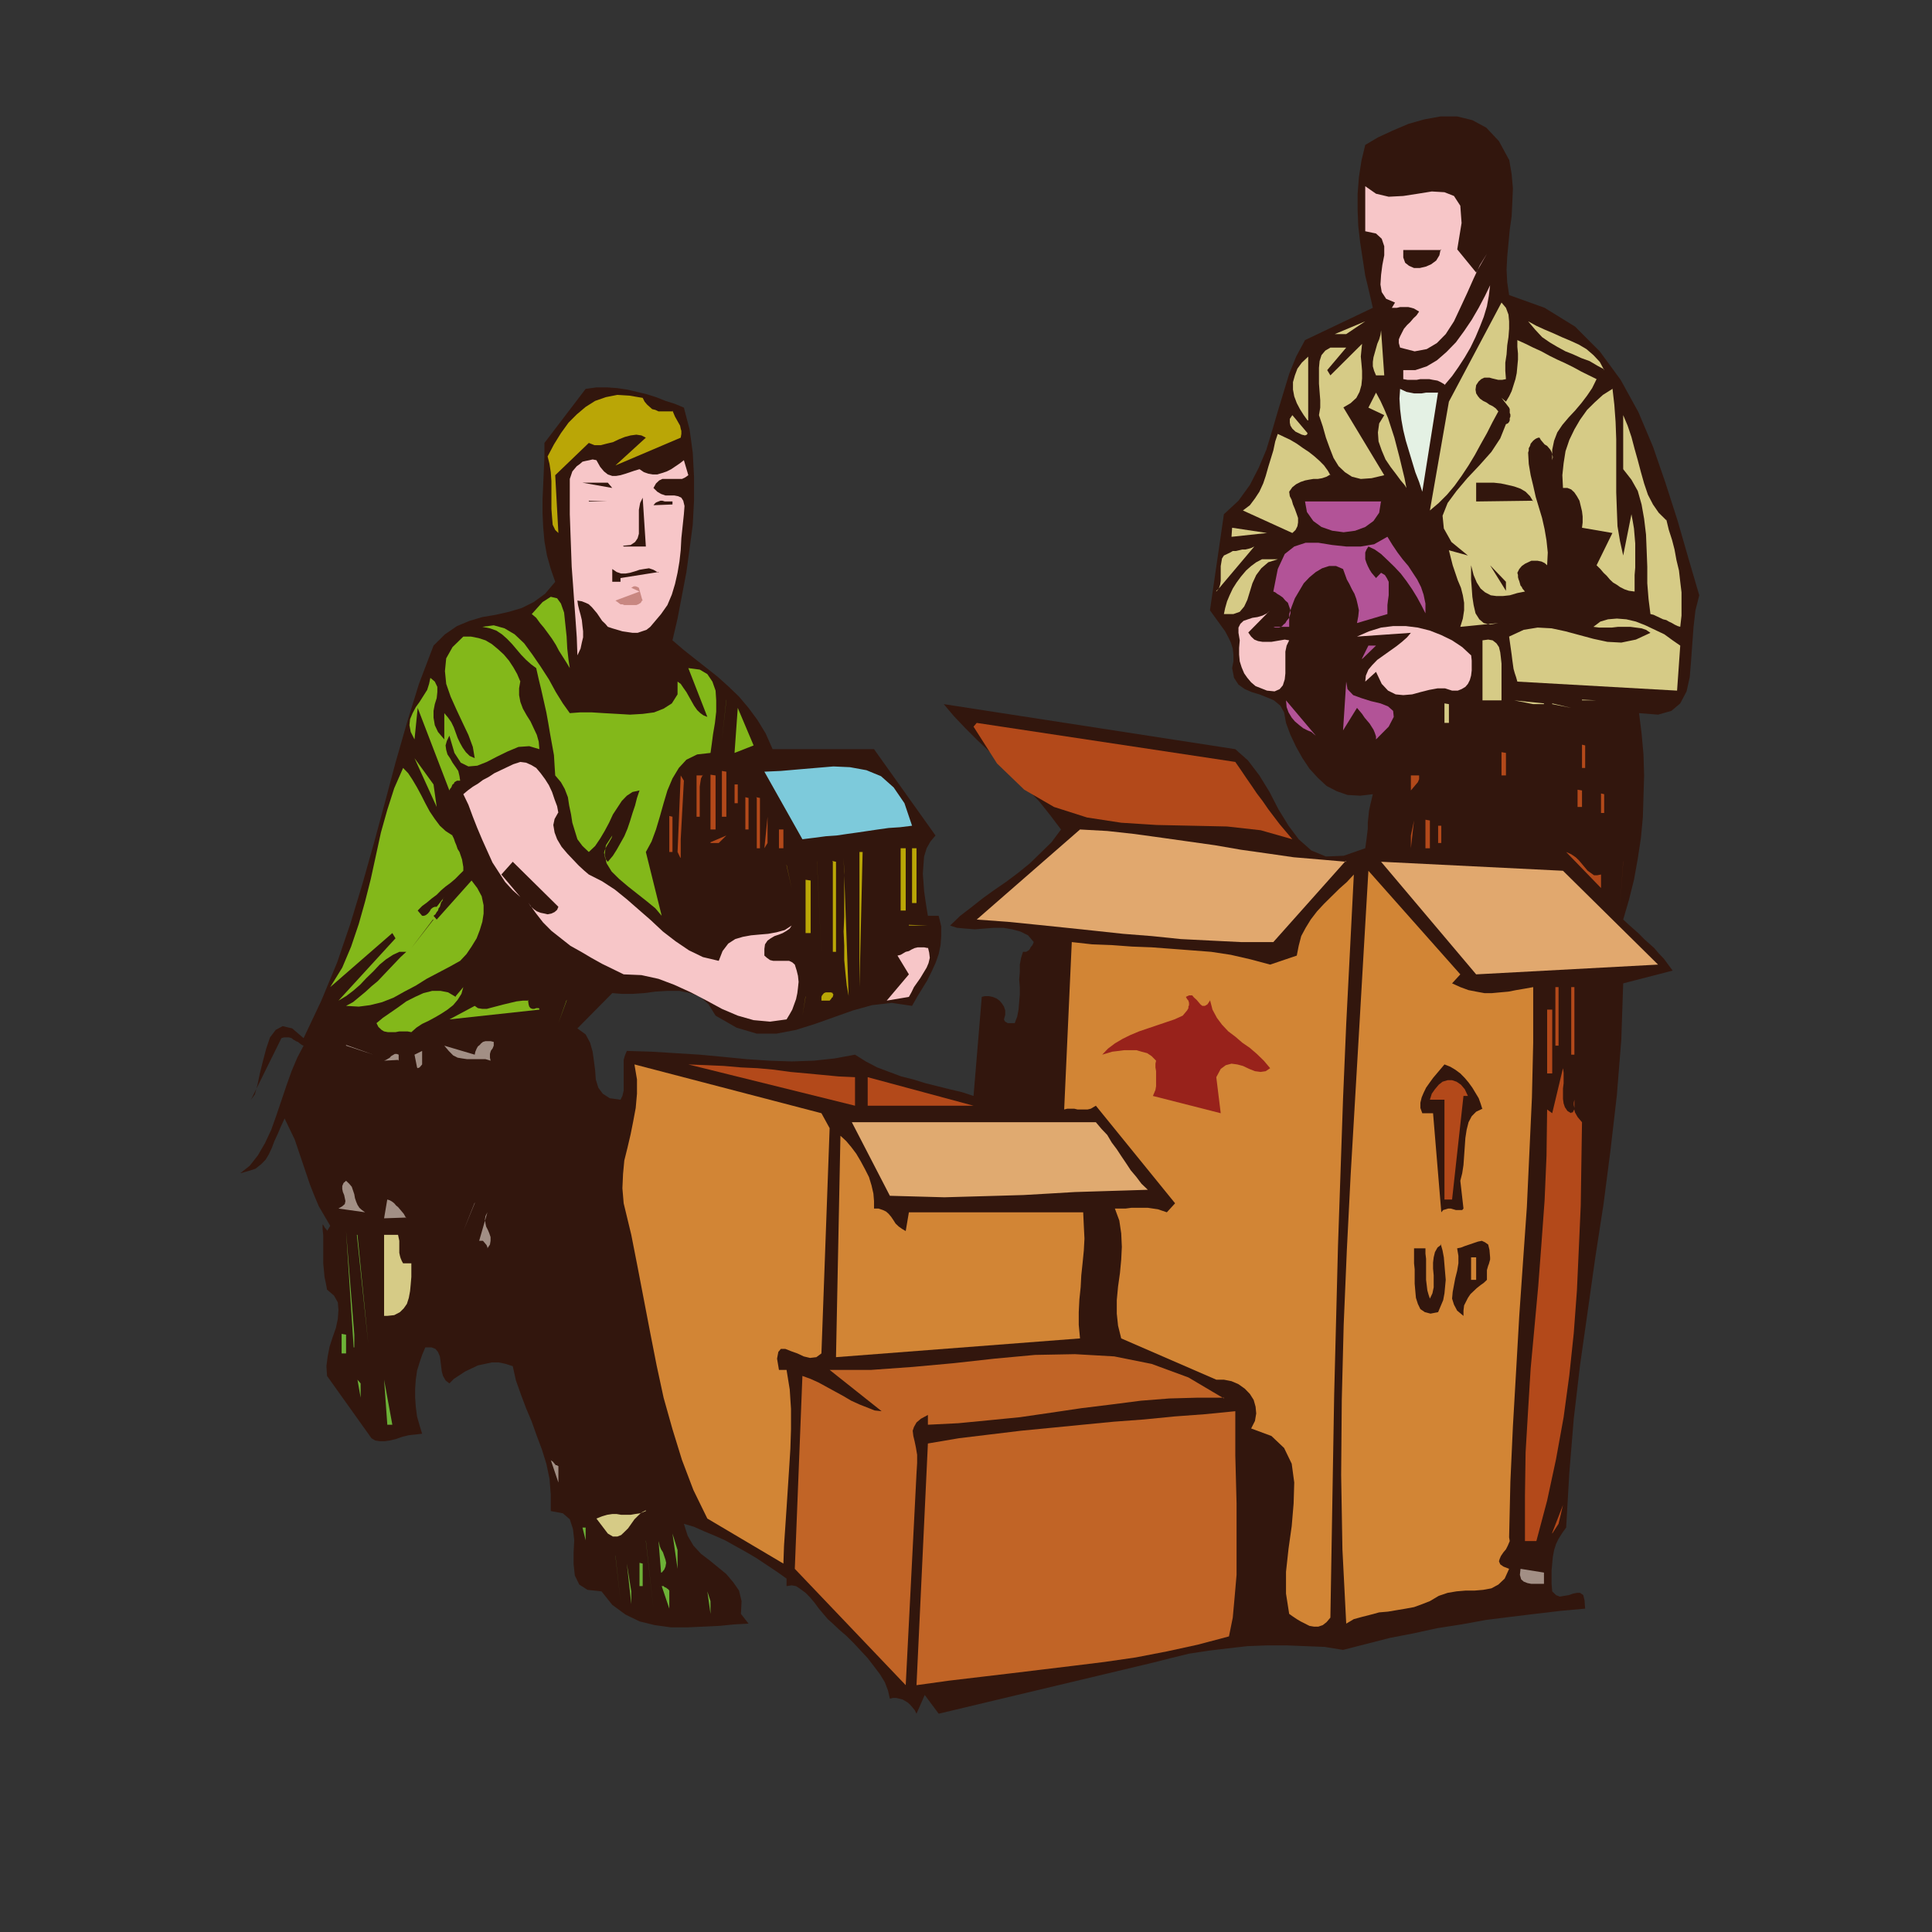 <?xml version="1.0" encoding="utf-8"?>
<!-- Generator: Adobe Illustrator 14.0.0, SVG Export Plug-In . SVG Version: 6.00 Build 43363)  -->
<!DOCTYPE svg PUBLIC "-//W3C//DTD SVG 1.1//EN" "http://www.w3.org/Graphics/SVG/1.1/DTD/svg11.dtd">
<svg version="1.1" id="Calque_1" xmlns="http://www.w3.org/2000/svg" xmlns:xlink="http://www.w3.org/1999/xlink" x="0px" y="0px"
	 width="500px" height="500px" viewBox="0 0 500 500" enable-background="new 0 0 500 500" xml:space="preserve">
<rect x="0" y="0" width="500" height="500" fill="#333333" stroke="none"/>
<g>
	<polygon fill="#32160D" points="390.558,41.199 391.213,45.084 391.541,48.776 391.378,52.466 391.213,55.963 390.721,59.46 
		390.393,62.956 390.065,66.452 389.9,69.755 390.065,73.058 390.558,76.36 399.743,79.662 407.616,84.519 414.013,90.929 
		419.427,98.311 424.02,106.664 427.793,115.6 431.073,125.118 434.188,134.831 436.978,144.543 439.767,154.062 438.781,157.947 
		438.289,162.221 437.961,166.689 437.635,171.157 437.306,175.236 436.486,178.927 434.846,182.035 432.548,183.977 
		429.104,184.948 424.184,184.561 424.84,189.805 425.332,195.245 425.495,200.684 425.332,206.123 425.167,211.563 
		424.675,216.808 423.854,222.246 422.872,227.685 421.559,232.931 420.083,237.981 421.559,239.339 422.872,240.508 
		424.184,241.673 425.495,243.031 426.807,244.196 428.12,245.364 429.268,246.723 430.58,248.081 431.728,249.637 432.877,251.192 
		420.083,254.493 419.591,269.063 418.442,283.438 416.802,297.616 414.997,311.604 412.865,325.396 410.896,339.382 
		408.929,353.177 407.288,367.162 406.14,381.146 405.319,395.328 404.335,396.687 403.352,398.242 402.695,399.601 
		402.203,401.156 401.875,402.905 401.712,404.655 401.547,406.399 401.547,408.149 401.547,409.898 401.712,411.841 
		402.695,412.813 403.68,413.199 404.828,413.005 405.976,412.813 407.124,412.425 408.108,412.228 408.929,412.228 
		409.749,412.813 410.076,414.17 410.24,416.311 403.844,416.89 397.282,417.669 390.885,418.446 384.651,419.225 378.256,420.389 
		372.022,421.359 365.787,422.718 359.72,423.883 353.65,425.439 347.581,426.993 342.823,426.217 337.903,426.022 332.982,425.826 
		327.896,425.826 322.813,426.022 317.728,426.604 312.807,427.188 307.721,427.965 302.965,429.13 298.372,430.294 
		242.929,443.506 239.321,438.649 237.189,443.506 236.696,442.534 236.205,441.95 235.548,441.173 234.892,440.592 
		234.235,440.201 233.58,439.814 232.759,439.621 231.939,439.423 231.119,439.423 230.299,439.621 229.807,437.48 228.987,435.345 
		227.674,433.208 226.198,431.266 224.558,429.13 222.753,427.188 220.949,425.245 218.981,423.303 217.176,421.747 
		215.536,420.194 214.224,419.026 213.076,417.669 211.927,416.311 210.779,414.755 209.631,413.396 208.483,412.228 
		207.17,411.256 206.022,410.482 204.875,410.285 203.562,410.482 203.562,408.54 201.102,406.79 198.478,405.042 195.853,403.293 
		193.228,401.741 190.44,400.186 187.651,398.629 185.026,397.465 182.238,396.3 179.614,395.136 176.989,394.357 177.973,397.465 
		179.449,399.992 181.418,402.128 183.714,403.876 185.846,405.626 187.979,407.371 189.783,409.512 191.26,411.646 
		191.916,414.368 191.752,417.669 193.721,420.194 190.111,420.389 186.175,420.775 182.074,420.97 177.809,421.166 
		173.708,421.166 169.444,420.582 165.507,419.611 161.898,417.861 158.454,415.339 155.665,411.841 152.056,411.454 
		149.924,410.091 148.775,407.762 148.448,404.848 148.448,401.741 148.612,398.629 148.284,395.715 147.463,393.193 
		145.659,391.638 142.542,391.057 142.542,386.781 142.214,382.701 141.394,378.817 140.246,375.125 138.933,371.632 
		137.622,367.939 136.146,364.44 134.833,360.947 133.521,357.255 132.701,353.563 130.896,352.979 129.092,352.592 
		127.288,352.592 125.483,352.979 123.679,353.371 122.039,354.148 120.398,354.922 118.922,355.893 117.446,356.864 
		116.298,358.033 115.313,357.255 114.657,356.091 114.329,354.922 114.165,353.563 114.001,352.205 113.837,351.036 
		113.346,349.872 112.688,349.094 111.706,348.707 110.065,348.707 109.245,350.649 108.588,352.592 107.932,354.729 
		107.604,357.062 107.44,359.392 107.44,361.721 107.604,364.054 107.932,366.577 108.588,368.91 109.245,371.047 107.604,371.24 
		105.8,371.434 104.16,371.824 102.519,372.405 100.879,372.796 99.566,372.989 98.254,372.989 97.105,372.796 96.122,372.211 
		95.302,371.047 84.64,356.091 84.476,353.563 84.804,351.036 85.296,348.515 86.116,345.987 86.936,343.657 87.428,341.324 
		87.592,338.994 87.428,337.052 86.444,335.303 84.64,333.751 84.312,332.002 83.983,330.446 83.82,328.697 83.655,326.951 
		83.655,325.203 83.655,323.26 83.655,321.512 83.655,319.762 83.491,318.014 83.491,316.269 83.491,316.461 83.491,316.848 
		83.655,317.042 83.82,317.239 83.983,317.626 84.147,317.819 84.312,318.014 84.476,318.211 84.64,318.403 84.64,318.598 
		85.46,317.239 83.983,314.713 82.507,312.186 81.359,309.469 80.211,306.556 79.227,303.642 78.242,300.728 77.258,297.813 
		76.274,294.899 74.961,292.18 73.65,289.459 72.666,291.595 71.845,293.538 71.025,295.287 70.369,297.035 69.549,298.785 
		68.729,300.143 67.58,301.309 66.104,302.473 64.299,303.057 62.167,303.642 64.628,301.698 66.76,298.979 68.564,295.871 
		70.205,292.373 71.517,288.682 72.83,284.796 74.142,280.911 75.455,277.22 76.931,273.725 78.571,270.617 78.079,270.42 
		77.586,270.033 77.094,269.646 76.602,269.449 75.946,269.063 75.455,268.676 74.798,268.478 74.142,268.478 73.485,268.478 
		72.83,268.676 64.957,284.603 65.94,283.244 66.597,280.911 67.253,277.804 68.073,274.503 68.893,271.392 69.877,268.478 
		71.354,266.535 73.158,265.563 75.618,266.148 78.571,268.676 83.163,258.963 87.264,249.052 90.708,238.952 93.825,228.656 
		96.778,218.167 99.566,207.871 102.355,197.382 105.307,187.086 108.425,176.984 112.197,167.078 115.149,164.164 118.266,162.027 
		121.547,160.667 124.827,159.695 128.271,159.113 131.716,158.336 134.997,157.365 138.113,155.81 141.066,153.674 
		143.691,150.566 142.542,147.263 141.558,143.767 140.902,140.076 140.574,136.384 140.411,132.888 140.411,129.198 
		140.574,125.507 140.738,121.815 140.902,118.125 140.902,114.628 151.564,100.642 154.354,100.254 157.141,100.254 
		159.766,100.447 162.39,100.836 164.851,101.418 167.311,102.002 169.771,102.778 172.232,103.75 174.692,104.526 176.989,105.498 
		178.465,111.131 179.285,117.153 179.614,123.37 179.614,129.586 179.285,135.802 178.465,142.019 177.645,148.04 176.497,154.062 
		175.349,160.084 174.037,165.718 176.989,168.244 179.941,170.574 182.894,172.905 185.846,175.236 188.635,177.762 
		191.26,180.287 193.721,183.201 196.017,186.309 198.149,189.805 199.954,193.885 202.578,193.885 205.202,193.885 
		207.991,193.885 210.779,193.885 213.568,193.885 216.192,193.885 218.816,193.885 221.441,193.885 223.902,193.885 
		226.198,193.885 242.11,216.224 240.797,217.779 239.813,219.527 239.156,221.664 238.992,223.8 238.829,226.131 238.992,228.269 
		239.156,230.599 239.485,232.931 239.813,235.067 240.141,237.01 242.929,237.01 243.586,239.73 243.586,242.253 243.421,244.587 
		242.929,246.916 242.11,249.25 241.125,251.386 239.977,253.716 238.665,255.852 237.352,257.991 236.04,260.32 230.791,259.543 
		225.707,260.127 220.786,261.485 215.864,263.234 210.943,264.983 206.022,266.535 200.938,267.507 195.853,267.507 
		190.603,265.955 185.19,262.848 183.386,259.934 181.254,257.991 178.629,257.02 175.841,256.436 172.724,256.436 169.607,256.629 
		166.655,257.02 163.703,257.213 160.914,257.213 158.454,257.02 149.432,266.148 151.564,267.704 152.713,269.84 153.369,272.17 
		153.696,274.503 154.025,277.026 154.189,279.359 154.845,281.495 155.994,283.048 157.797,284.216 160.586,284.603 
		161.078,283.631 161.406,282.273 161.406,281.104 161.406,279.746 161.406,278.388 161.406,277.026 161.406,275.667 
		161.406,274.306 161.734,273.141 162.227,271.977 168.624,272.17 174.857,272.561 181.09,272.947 187.322,273.531 193.228,274.112 
		199.133,274.503 204.875,274.696 210.616,274.503 216.028,273.919 221.277,272.947 224.066,274.696 227.018,276.248 
		230.135,277.417 233.251,278.581 236.369,279.359 239.485,280.331 242.602,281.104 245.718,281.882 248.999,282.66 
		251.951,283.631 254.084,257.991 254.903,257.794 255.887,257.794 256.872,257.991 257.856,258.378 258.676,258.963 
		259.333,259.736 259.824,260.514 260.152,261.485 260.152,262.65 259.824,263.819 259.988,264.206 260.152,264.399 
		260.481,264.593 260.809,264.79 261.137,264.79 261.465,264.79 261.793,264.79 262.122,264.79 262.448,264.79 262.613,264.79 
		263.269,263.041 263.598,261.292 263.762,259.35 263.925,257.406 263.925,255.464 263.762,253.521 263.925,251.579 
		263.925,249.637 264.254,247.888 264.745,246.335 265.237,246.335 265.565,246.335 265.894,246.138 266.223,245.945 
		266.549,245.558 266.714,245.167 266.877,244.974 267.206,244.587 267.369,244.196 267.534,243.809 266.058,242.06 
		264.089,241.088 261.957,240.508 259.661,240.117 257.201,240.117 254.74,240.311 252.279,240.508 249.819,240.311 
		247.687,240.117 245.882,239.537 248.507,237.01 251.295,234.873 254.247,232.542 257.201,230.405 260.316,228.269 
		263.434,225.937 266.549,223.412 269.338,220.693 272.127,217.972 274.587,214.67 271.798,210.979 269.01,207.482 265.894,204.181 
		262.613,200.878 259.333,197.77 256.216,194.662 252.935,191.554 249.819,188.446 246.867,185.338 244.242,182.229 
		319.695,193.885 322.976,196.799 325.929,200.684 328.554,204.958 330.849,209.425 333.475,213.699 336.099,217.196 
		339.379,220.109 343.151,221.664 347.744,221.47 353.322,219.527 353.485,218.361 353.65,217.196 353.813,215.836 353.979,214.476 
		353.979,212.922 354.142,211.368 354.305,209.814 354.634,208.259 354.962,206.9 355.291,205.54 352.01,205.929 348.729,205.734 
		345.94,204.763 343.316,203.403 341.02,201.267 338.888,198.936 337.083,196.216 335.442,193.302 333.967,190.194 332.817,187.086 
		332.326,184.366 331.342,182.619 329.701,181.258 327.896,180.481 325.929,179.705 323.96,179.121 322.155,178.344 
		320.516,177.179 319.368,175.43 318.876,172.905 319.203,171.157 319.203,169.408 319.039,167.854 318.548,166.301 
		317.892,164.941 317.071,163.387 316.087,162.027 315.103,160.667 314.118,159.307 313.135,157.947 316.743,133.083 
		320.516,129.586 323.469,125.507 325.765,121.039 327.733,116.377 329.21,111.52 330.686,106.469 332.162,101.613 333.638,96.757 
		335.442,92.289 337.738,88.015 355.291,79.662 354.305,75.389 353.322,71.309 352.665,67.035 352.01,62.762 351.519,58.489 
		351.354,54.409 351.354,50.135 351.682,45.862 352.339,41.588 353.322,37.508 356.603,35.565 360.375,33.817 364.476,32.069 
		368.576,30.904 372.843,30.127 377.106,30.127 381.045,31.098 384.651,33.041 387.932,36.537 390.558,41.394 390.558,41.394 	"/>
	<polygon fill="#F7C6C8" points="377.106,64.509 382.027,70.532 384.816,65.675 383.011,68.589 381.37,72.086 379.73,75.777 
		377.927,79.662 376.286,83.158 374.154,86.461 371.857,88.792 369.233,90.346 366.116,90.929 362.344,89.958 362.016,88.792 
		362.016,87.82 362.344,87.043 362.835,86.072 363.327,85.101 364.147,84.13 364.967,83.353 365.787,82.382 366.607,81.605 
		367.265,80.634 366.607,80.244 365.953,79.857 365.296,79.662 364.476,79.468 363.821,79.468 363.001,79.468 362.344,79.468 
		361.523,79.662 360.866,79.662 360.212,79.662 361.032,78.302 358.734,77.331 357.586,75.583 357.26,73.64 357.423,71.115 
		357.751,68.589 358.243,66.064 358.243,63.733 357.586,61.79 356.111,60.431 353.322,59.848 353.322,48.192 356.111,50.135 
		359.392,50.912 363.164,50.718 366.937,50.135 370.545,49.552 373.826,49.747 376.286,50.718 377.927,53.243 378.256,57.711 
		377.106,64.704 377.106,64.704 	"/>
	<polygon fill="#32160D" points="372.843,64.509 372.515,66.064 371.694,67.423 370.383,68.395 369.068,68.978 367.428,69.366 
		365.953,69.366 364.642,68.784 363.655,68.007 363.164,66.646 363.164,64.704 373.006,64.704 373.006,64.704 	"/>
	<polygon fill="#F7C6C8" points="373.826,99.476 372.843,98.893 372.022,98.504 370.874,98.311 369.889,98.117 368.742,98.117 
		367.594,98.117 366.607,98.311 365.461,98.311 364.313,98.311 363.164,98.117 363.164,95.785 366.281,95.785 369.233,94.814 
		371.857,93.26 374.317,91.124 376.778,88.598 378.91,85.684 380.879,82.771 382.685,79.662 384.325,76.554 385.637,73.834 
		385.309,76.554 384.816,79.273 383.996,81.993 383.011,84.519 381.864,87.238 380.551,89.958 379.075,92.483 377.436,95.009 
		375.795,97.34 373.826,99.67 373.826,99.67 	"/>
	<polygon fill="#D6CB86" points="389.737,98.117 388.752,98.311 387.769,98.311 386.948,98.117 386.129,97.922 385.472,97.728 
		384.816,97.728 384.159,97.728 383.34,98.117 382.685,98.699 382.027,99.67 381.864,100.836 382.027,101.807 382.52,102.584 
		383.011,103.168 383.831,103.75 384.651,104.139 385.472,104.721 386.292,105.11 387.111,105.692 387.769,106.469 386.292,109.188 
		384.816,112.103 383.177,115.016 381.699,117.737 380.059,120.456 378.256,123.175 376.449,125.701 374.483,128.032 
		372.349,130.169 370.054,132.112 374.975,103.944 388.589,78.302 389.737,79.662 390.393,81.41 390.558,83.158 390.558,85.101 
		390.393,87.238 390.065,89.375 389.9,91.706 389.572,93.843 389.572,95.979 389.737,98.117 389.737,98.117 	"/>
	<polygon fill="#D6CB86" points="345.449,86.461 353.322,83.158 348.401,86.461 345.449,86.461 345.449,86.461 	"/>
	<polygon fill="#D6CB86" points="415.162,95.591 413.357,94.619 411.39,93.455 409.256,92.677 407.124,91.706 405.155,90.929 
		403.023,89.763 401.055,88.598 399.087,87.238 397.282,85.295 395.479,83.158 397.611,84.324 399.743,85.295 402.039,86.267 
		404.172,87.238 406.469,88.209 408.601,89.181 410.569,90.346 412.373,91.9 414.013,93.648 415.162,95.785 415.162,95.785 	"/>
	<polygon fill="#D6CB86" points="356.111,97.146 355.619,95.979 355.291,94.814 355.291,93.648 355.454,92.483 355.782,91.317 
		356.111,90.152 356.439,88.986 356.931,87.82 357.26,86.655 357.423,85.49 358.243,97.146 356.111,97.146 356.111,97.146 	"/>
	<polygon fill="#D6CB86" points="413.192,98.117 412.045,100.447 410.732,102.39 409.256,104.333 407.616,106.275 405.976,108.023 
		404.335,109.966 403.023,111.909 402.203,114.045 401.712,116.377 401.712,119.096 401.875,118.319 401.712,117.542 
		401.547,116.959 401.219,116.377 400.892,115.987 400.398,115.405 399.743,115.016 399.251,114.434 398.759,113.852 
		398.431,113.268 398.103,113.268 397.611,113.463 397.282,113.657 396.791,114.045 396.462,114.434 396.134,114.823 
		395.971,115.405 395.642,115.987 395.642,116.571 395.479,117.153 395.642,120.067 396.134,122.981 396.791,125.701 
		397.446,128.614 398.267,131.334 399.087,134.054 399.743,136.968 400.234,139.881 400.563,142.99 400.398,146.292 
		399.743,145.709 398.923,145.321 397.938,145.126 397.118,145.126 396.299,145.126 395.479,145.515 394.659,145.904 
		393.839,146.486 393.182,147.263 392.689,148.235 392.853,148.818 392.853,149.4 393.019,149.982 393.182,150.371 393.346,150.954 
		393.51,151.537 393.839,151.925 394.002,152.314 394.33,152.703 394.659,153.091 392.689,153.48 390.721,154.062 388.918,154.256 
		387.277,154.256 385.8,154.062 384.325,153.285 383.177,152.314 382.19,150.761 381.37,148.818 380.716,146.292 380.716,147.847 
		380.716,149.982 380.879,152.119 381.045,154.451 381.37,156.588 381.864,158.724 382.848,160.278 383.996,161.25 385.637,161.638 
		387.769,161.25 377.927,162.221 378.584,160.084 378.91,157.947 378.91,156.004 378.584,154.062 378.09,152.119 377.27,150.177 
		376.615,148.235 375.958,146.292 375.467,144.35 374.975,142.407 379.896,143.767 375.63,140.27 373.663,136.773 373.334,133.471 
		374.646,130.169 376.943,127.061 379.73,123.758 382.848,120.456 385.964,116.959 388.261,113.463 389.737,109.772 
		390.229,109.578 390.558,109.188 390.721,108.801 390.721,108.218 390.885,107.83 390.885,107.247 390.721,106.858 
		390.721,106.275 390.721,105.887 390.558,105.498 388.589,102.973 389.737,103.944 390.558,102.584 391.213,101.225 391.705,99.67 
		392.198,98.117 392.525,96.562 392.689,94.814 392.853,93.066 392.853,91.512 392.689,89.763 392.689,88.015 394.822,88.986 
		396.791,89.958 398.923,90.929 401.055,92.095 403.023,93.066 405.155,94.037 407.124,95.009 409.256,96.174 411.225,97.146 
		413.192,98.117 413.192,98.117 	"/>
	<polygon fill="#D6CB86" points="347.581,105.304 358.243,122.981 354.962,123.758 352.173,123.953 349.878,123.37 348.072,122.204 
		346.432,120.651 345.12,118.513 344.137,115.987 343.151,113.268 342.331,110.354 341.348,107.44 341.677,105.498 341.677,103.555 
		341.511,101.418 341.348,99.283 341.348,97.146 341.348,95.203 341.511,93.455 342.004,91.9 342.988,90.734 344.3,89.958 
		348.401,89.958 343.479,95.785 344.3,97.146 352.502,88.986 352.339,90.541 352.173,92.289 352.339,94.037 352.502,95.979 
		352.502,97.922 352.339,99.67 351.845,101.418 351.024,102.973 349.55,104.333 347.581,105.498 347.581,105.498 	"/>
	<polygon fill="#D6CB86" points="338.396,108.801 337.41,107.44 336.427,105.887 335.606,104.333 334.949,102.584 334.622,100.836 
		334.622,98.893 335.115,97.146 335.77,95.397 336.919,93.843 338.559,92.289 338.559,108.801 338.559,108.801 	"/>
	<polygon fill="#E4F1E4" points="372.186,101.418 368.085,127.255 367.265,124.729 366.281,122.204 365.461,119.485 
		364.642,116.766 363.821,114.045 363.164,111.326 362.672,108.606 362.344,105.887 362.181,103.168 362.344,100.642 
		363.164,101.03 363.984,101.418 364.967,101.613 365.953,101.807 366.937,101.807 367.922,101.807 369.068,101.613 
		370.054,101.613 371.202,101.613 372.186,101.613 372.186,101.613 	"/>
	<polygon fill="#D6CB86" points="417.294,100.447 417.786,104.721 418.113,109.188 418.278,113.657 418.278,118.319 
		418.278,122.981 418.278,127.45 418.442,131.917 418.606,136.191 419.263,140.076 420.083,143.767 422.215,133.083 
		422.543,134.831 422.872,136.773 423.035,138.716 423.199,140.659 423.199,142.795 423.199,144.738 423.199,146.875 
		423.035,148.818 423.035,150.954 423.035,153.091 421.559,152.896 420.411,152.509 419.263,151.925 418.442,151.343 
		417.458,150.761 416.638,149.982 415.817,149.011 414.997,148.235 414.177,147.263 413.192,146.292 417.294,137.939 
		409.421,136.579 409.585,135.22 409.585,133.665 409.421,132.306 409.092,130.946 408.765,129.586 408.108,128.42 407.453,127.45 
		406.633,126.672 405.648,126.284 404.499,126.284 404.335,122.981 404.664,119.873 405.155,116.766 406.14,113.852 
		407.453,111.131 408.929,108.606 410.732,106.082 412.701,104.139 414.833,102.196 417.294,100.642 417.294,100.642 	"/>
	<polygon fill="#D6CB86" points="363.984,126.284 363.492,125.507 362.507,124.341 361.36,122.787 359.883,120.844 358.571,118.901 
		357.586,116.571 356.766,114.24 356.603,111.909 356.931,109.578 358.243,107.44 354.142,105.498 356.111,101.613 357.26,103.75 
		358.243,105.887 359.227,108.218 360.046,110.744 360.866,113.268 361.523,115.794 362.181,118.319 362.835,121.039 
		363.492,123.758 363.984,126.284 363.984,126.284 	"/>
	<polygon fill="#BAA606" points="174.037,106.275 174.364,107.052 174.692,107.83 175.021,108.412 175.349,108.995 175.677,109.578 
		176.004,110.16 176.168,110.938 176.333,111.52 176.333,112.297 176.168,113.268 159.274,120.456 167.147,113.268 165.999,112.686 
		164.687,112.492 163.21,112.686 161.734,113.074 160.257,113.657 158.617,114.434 156.977,114.823 155.501,115.211 153.86,115.211 
		152.384,114.628 143.691,122.981 144.511,137.939 143.691,137.162 143.034,135.802 142.871,133.86 142.707,131.723 
		142.707,129.392 142.707,127.061 142.707,124.536 142.542,122.204 142.214,120.067 141.722,118.125 143.363,115.016 
		145.167,112.103 147.135,109.383 149.268,107.247 151.564,105.304 154.025,103.75 156.813,102.778 159.766,102.196 162.882,102.39 
		166.327,102.973 166.819,103.944 167.476,104.721 168.131,105.304 168.787,105.887 169.607,106.082 170.427,106.469 
		171.248,106.469 172.232,106.469 173.052,106.469 174.037,106.469 174.037,106.469 	"/>
	<polygon fill="#D6CB86" points="338.396,112.103 338.23,112.492 337.738,112.686 336.919,112.492 336.099,112.103 335.278,111.715 
		334.458,110.938 333.967,110.16 333.802,109.383 333.802,108.412 334.458,107.44 338.559,112.297 338.559,112.297 	"/>
	<polygon fill="#D6CB86" points="431.236,134.442 431.894,137.162 432.714,139.688 433.368,142.212 433.86,144.933 434.517,147.652 
		434.846,150.566 435.174,153.285 435.174,156.199 435.174,159.307 434.846,162.221 434.188,162.027 433.368,161.638 
		432.714,161.25 431.894,160.861 431.236,160.473 430.416,160.278 429.596,159.89 428.775,159.502 427.956,159.113 427.136,158.918 
		426.644,155.033 426.315,150.954 426.315,146.681 426.152,142.407 425.987,138.327 425.495,134.249 424.84,130.557 
		423.854,127.061 422.215,124.146 420.083,121.427 420.083,107.44 421.231,110.16 422.215,113.074 423.035,116.182 423.854,119.096 
		424.675,122.204 425.495,125.118 426.479,128.032 427.793,130.557 429.268,132.694 431.236,134.636 431.236,134.636 	"/>
	<polygon fill="#D6CB86" points="344.3,122.787 343.316,123.37 342.168,123.758 341.02,123.953 339.871,123.953 338.724,124.146 
		337.738,124.341 336.59,124.729 335.442,125.313 334.458,126.089 333.638,127.255 333.802,128.42 334.295,129.392 334.622,130.557 
		335.115,131.723 335.606,133.083 335.936,134.054 335.936,135.22 335.77,136.191 335.278,137.162 334.458,137.939 321.664,132.112 
		323.469,130.751 324.78,129.003 325.929,127.255 326.913,125.118 327.569,123.175 328.226,120.844 328.881,118.708 
		329.537,116.571 330.03,114.24 330.686,112.297 332.326,113.074 333.967,113.852 335.606,114.823 337.247,115.987 338.724,116.959 
		340.199,118.125 341.511,119.291 342.66,120.456 343.643,121.815 344.3,122.981 344.3,122.981 	"/>
	<polygon fill="#F7C6C8" points="165.507,121.427 166.655,122.204 167.803,122.593 168.951,122.787 170.1,122.787 171.412,122.398 
		172.56,122.01 173.708,121.427 174.857,120.651 176.004,119.873 176.989,119.096 178.138,122.981 177.317,123.564 176.497,123.953 
		175.513,123.953 174.364,123.953 173.38,123.953 172.396,123.953 171.412,123.953 170.592,124.341 169.771,125.118 
		169.116,126.284 170.1,127.255 171.084,127.837 172.232,128.227 173.38,128.227 174.528,128.227 175.513,128.42 176.333,128.809 
		176.825,129.586 177.153,130.946 176.989,133.083 176.661,136.191 176.333,139.298 176.168,142.407 175.841,145.321 
		175.349,148.235 174.692,151.148 173.873,153.868 172.724,156.588 171.084,158.918 169.116,161.25 168.295,162.221 
		167.311,162.998 166.163,163.387 165.015,163.775 163.703,163.775 162.39,163.58 161.078,163.387 159.766,162.998 158.454,162.609 
		157.306,162.221 156.649,161.444 155.83,160.667 155.173,159.695 154.517,158.724 153.86,157.947 153.205,157.17 152.384,156.394 
		151.564,156.004 150.58,155.617 149.432,155.422 149.595,156.588 149.924,157.947 150.252,159.113 150.58,160.473 150.744,162.027 
		150.908,163.387 150.908,164.941 150.58,166.301 150.252,167.854 149.432,169.603 149.268,164.941 148.939,160.278 148.612,155.81 
		148.284,151.148 147.955,146.681 147.792,142.212 147.628,137.745 147.463,133.083 147.463,128.614 147.463,123.953 
		147.792,122.981 148.119,122.01 148.775,121.233 149.268,120.651 150.088,120.067 150.744,119.485 151.564,119.291 
		152.549,119.096 153.369,118.901 154.354,119.096 155.336,120.844 156.321,122.01 157.306,122.787 158.454,123.175 
		159.438,123.175 160.586,122.981 161.898,122.593 163.046,122.204 164.195,121.815 165.507,121.427 165.507,121.427 	"/>
	<polygon fill="#32160D" points="158.454,126.284 150.744,124.924 157.306,124.924 158.454,126.284 158.454,126.284 	"/>
	<polygon fill="#32160D" points="396.791,129.586 382.027,129.78 382.027,124.924 383.34,124.924 384.979,124.924 386.62,124.924 
		388.425,125.118 390.229,125.507 391.87,125.895 393.51,126.479 394.822,127.255 395.971,128.42 396.791,129.78 396.791,129.78 	
		"/>
	<polygon fill="#B25397" points="344.3,126.284 357.423,126.284 344.3,126.284 344.3,126.284 	"/>
	<polygon fill="#32160D" points="161.242,141.241 163.21,141.047 164.358,140.27 165.015,139.298 165.343,138.134 165.343,136.773 
		165.343,135.22 165.343,133.471 165.343,131.917 165.671,130.169 166.327,128.809 167.147,141.436 161.406,141.436 
		161.406,141.436 	"/>
	<polygon fill="#32160D" points="152.384,129.586 157.306,129.78 152.384,129.78 152.384,129.78 	"/>
	<polygon fill="#32160D" points="174.037,130.557 169.116,130.751 169.607,130.169 169.936,129.975 170.427,129.78 170.92,129.586 
		171.412,129.586 172.068,129.78 172.56,129.78 173.052,129.78 173.544,129.78 174.037,129.78 174.037,130.751 174.037,130.751 	"/>
	<polygon fill="#B25397" points="357.423,129.586 356.931,132.694 355.454,134.831 353.322,136.384 350.698,137.355 
		347.744,137.745 344.792,137.355 342.004,136.384 339.871,134.831 338.23,132.5 337.738,129.78 357.423,129.78 357.423,129.78 	"/>
	<polygon fill="#D6CB86" points="318.712,138.91 318.876,136.579 327.896,137.939 318.876,138.91 318.876,138.91 	"/>
	<polygon fill="#B25397" points="368.905,158.724 367.922,156.781 366.773,154.645 365.461,152.509 363.984,150.371 
		362.507,148.429 360.866,146.681 359.063,144.933 357.423,143.378 355.782,142.212 354.142,141.436 353.65,142.212 353.322,142.99 
		353.322,143.767 353.322,144.738 353.65,145.709 353.979,146.486 354.471,147.458 354.962,148.235 355.619,149.011 
		356.111,149.595 357.423,148.235 358.406,148.818 358.9,149.595 359.392,150.566 359.392,151.537 359.392,152.703 359.392,154.062 
		359.227,155.228 359.063,156.588 359.063,157.752 359.063,158.918 351.19,161.25 351.519,159.502 351.682,157.947 351.354,156.394 
		351.024,155.033 350.533,153.674 349.878,152.509 349.221,151.148 348.564,149.982 348.072,148.624 347.581,147.263 
		345.777,146.486 343.972,146.486 342.168,147.069 340.527,148.04 338.888,149.4 337.41,150.954 336.263,152.896 335.115,154.839 
		334.295,156.976 333.638,158.918 333.638,162.221 329.537,162.221 330.03,162.416 330.686,162.416 331.015,162.416 
		331.506,162.221 331.835,162.027 332.162,161.638 332.654,161.25 332.982,160.667 333.31,160.278 333.638,159.89 333.967,158.724 
		333.967,157.947 333.638,156.976 333.31,156.004 332.654,155.422 331.998,154.645 331.178,154.062 330.521,153.674 330.03,153.285 
		329.537,153.091 330.686,147.263 332.489,143.378 334.949,141.436 337.903,140.464 341.184,140.464 344.792,141.047 
		348.401,141.436 352.173,141.436 355.619,140.853 359.063,138.91 360.375,141.047 361.687,142.99 363.001,144.738 364.476,146.486 
		365.624,148.235 366.773,149.982 367.756,151.925 368.413,153.868 368.905,156.199 368.905,158.918 368.905,158.918 	"/>
	<polygon fill="#D6CB86" points="314.775,152.896 315.432,152.314 315.759,151.343 315.923,150.371 315.923,149.4 315.923,148.429 
		315.923,147.458 315.923,146.486 316.087,145.515 316.251,144.543 316.743,143.767 317.563,143.378 318.384,142.99 
		319.039,142.601 319.859,142.601 320.68,142.407 321.5,142.212 322.32,142.212 323.14,142.019 323.796,141.824 324.616,141.436 
		314.775,153.091 314.775,153.091 	"/>
	<polygon fill="#D6CB86" points="330.686,144.738 328.226,145.515 326.421,147.069 325.109,148.818 324.125,150.954 
		323.469,153.091 322.813,155.228 321.992,156.976 320.844,158.336 319.203,158.918 316.743,158.918 317.071,157.365 
		317.563,155.617 318.219,154.062 319.039,152.314 320.023,150.761 321.173,149.206 322.484,147.652 323.796,146.486 
		325.109,145.515 326.585,144.738 330.686,144.738 330.686,144.738 	"/>
	<polygon fill="#32160D" points="389.737,152.896 385.637,146.292 389.737,150.566 389.737,153.091 389.737,153.091 	"/>
	<polygon fill="#32160D" points="170.427,148.04 160.586,149.595 160.586,150.566 158.454,150.566 158.454,147.263 159.602,148.04 
		160.75,148.429 161.898,148.429 163.046,148.235 164.358,147.847 165.507,147.458 166.655,147.263 167.967,147.069 
		169.116,147.458 170.427,148.235 170.427,148.235 	"/>
	<polygon fill="#C88781" points="166.163,155.422 165.835,156.004 165.179,156.394 164.687,156.588 164.03,156.588 163.375,156.588 
		162.882,156.588 162.227,156.588 161.57,156.588 161.078,156.394 160.586,156.394 159.274,155.422 165.507,153.091 
		163.375,152.119 164.03,151.732 164.522,151.732 165.015,151.925 165.343,152.119 165.507,152.703 165.671,153.285 
		165.835,153.868 165.999,154.451 166.163,155.033 166.327,155.422 166.327,155.422 	"/>
	<polygon fill="#83B81A" points="147.463,172.905 146.643,171.545 145.659,169.991 144.674,168.437 143.854,166.883 142.871,165.33 
		141.887,163.97 140.738,162.416 139.753,161.25 138.77,159.89 137.622,158.918 140.411,155.81 142.542,154.451 144.183,154.839 
		145.167,156.199 145.987,158.53 146.315,161.638 146.643,164.746 146.808,167.854 147.135,170.768 147.463,172.905 
		147.463,172.905 	"/>
	<polygon fill="#D6CB86" points="418.113,155.422 422.215,156.394 418.113,155.422 418.113,155.422 	"/>
	<polygon fill="#F7C6C8" points="322.976,163.58 323.796,164.746 324.616,165.523 325.601,165.912 326.749,166.106 327.896,166.106 
		329.046,166.106 330.194,165.912 331.342,165.718 332.489,165.523 333.638,165.718 332.982,167.078 332.654,168.631 
		332.654,170.379 332.654,172.322 332.654,174.265 332.489,175.819 331.998,177.373 331.178,178.344 329.865,178.927 
		327.896,178.733 326.421,178.15 324.944,177.567 323.796,176.596 322.813,175.43 321.992,174.265 321.336,172.711 320.844,171.157 
		320.68,169.408 320.68,167.66 320.844,165.718 320.516,163.775 320.516,162.416 321.008,161.444 321.828,160.667 322.976,160.278 
		324.125,159.89 325.437,159.695 326.749,159.307 327.896,158.724 328.717,157.947 322.976,163.775 322.976,163.775 	"/>
	<polygon fill="#D6CB86" points="434.846,167.078 434.025,178.733 392.689,176.401 392.361,175.236 392.033,174.265 391.705,173.1 
		391.541,171.934 391.378,170.768 391.213,169.408 391.05,168.244 390.885,167.078 390.721,165.912 390.558,164.746 394.33,162.998 
		397.938,162.416 401.547,162.609 405.155,163.387 408.765,164.358 412.373,165.33 415.981,166.106 419.591,166.301 
		423.363,165.523 427.136,163.775 425.987,162.998 424.84,162.609 423.363,162.416 421.886,162.221 420.411,162.221 
		418.771,162.221 417.131,162.416 415.49,162.416 413.85,162.416 412.373,162.221 414.177,160.861 416.146,160.278 418.442,160.084 
		420.902,160.278 423.363,160.861 425.824,161.833 428.284,162.998 430.745,164.164 432.877,165.718 434.846,167.078 
		434.846,167.078 	"/>
	<polygon fill="#83B81A" points="147.463,184.561 150.088,184.366 153.205,184.366 156.321,184.561 159.766,184.755 
		163.046,184.948 166.327,184.755 169.279,184.366 171.74,183.395 173.873,182.035 175.349,179.705 175.349,176.401 
		176.168,176.984 176.825,177.956 177.645,179.121 178.301,180.287 178.958,181.453 179.614,182.619 180.434,183.784 
		181.254,184.561 182.074,185.143 183.059,185.532 178.138,172.905 181.09,173.293 183.059,174.458 184.37,176.401 185.19,178.733 
		185.354,181.258 185.354,184.172 185.026,187.086 184.535,190 184.206,192.525 183.879,194.856 180.434,195.245 177.645,196.604 
		175.677,198.741 174.037,201.461 172.724,204.569 171.74,207.871 170.756,211.368 169.771,214.67 168.624,217.779 167.147,220.498 
		171.248,237.01 169.607,235.067 167.476,233.319 165.015,231.376 162.554,229.434 160.257,227.491 158.29,225.549 156.977,223.412 
		156.485,221.08 156.813,218.75 158.454,216.224 158.29,216.808 157.961,217.39 157.633,217.972 157.141,218.75 156.813,219.332 
		156.485,220.109 156.321,220.693 156.485,221.47 156.649,222.246 157.306,223.023 158.617,221.47 159.602,219.915 160.586,218.167 
		161.57,216.418 162.39,214.476 163.046,212.534 163.703,210.396 164.358,208.454 164.851,206.511 165.507,204.569 163.703,204.958 
		162.227,205.929 160.914,207.288 159.766,209.037 158.617,210.785 157.633,212.922 156.485,215.059 155.336,217.001 
		154.025,218.943 152.384,220.498 150.744,218.943 149.432,217.196 148.775,215.059 148.119,212.922 147.792,210.785 
		147.299,208.454 146.972,206.316 146.152,204.181 145.167,202.432 143.691,200.684 143.527,198.159 143.363,195.439 
		142.871,192.719 142.378,190 141.887,187.086 141.394,184.366 140.738,181.453 140.082,178.539 139.426,175.819 138.77,172.905 
		137.457,171.934 136.146,170.768 134.833,169.408 133.685,168.049 132.536,166.689 131.225,165.33 129.912,164.164 
		128.436,163.192 126.796,162.609 124.827,162.221 127.779,161.833 130.568,162.609 133.193,164.164 135.653,166.494 
		137.786,169.408 139.917,172.516 142.051,175.819 143.854,179.121 145.659,182.035 147.463,184.561 147.463,184.561 	"/>
	<polygon fill="#F7C6C8" points="380.716,169.408 380.879,170.963 380.879,172.129 380.879,173.487 380.716,174.848 
		380.388,176.013 379.896,176.984 379.238,177.762 378.256,178.344 377.27,178.733 375.795,178.733 373.989,178.15 372.022,178.15 
		369.889,178.539 367.594,179.121 365.461,179.705 363.164,179.898 361.195,179.705 359.227,178.733 357.586,176.984 
		356.111,173.876 353.322,176.401 353.485,174.848 354.142,173.293 355.125,172.129 356.439,170.768 358.08,169.603 359.72,168.437 
		361.36,167.272 362.835,166.106 364.147,164.941 365.133,163.775 351.19,164.746 354.305,163.387 357.423,162.416 360.54,162.027 
		363.821,162.027 366.937,162.416 370.054,163.192 373.006,164.358 375.795,165.718 378.419,167.465 380.716,169.603 
		380.716,169.603 	"/>
	<polygon fill="#83B81A" points="134.669,176.208 134.341,178.15 134.341,179.898 134.669,181.647 135.325,183.395 136.31,185.143 
		137.293,186.698 138.113,188.446 138.933,190.194 139.426,191.942 139.59,193.885 136.966,193.107 134.177,193.302 
		131.389,194.468 128.6,195.828 125.976,197.188 123.515,198.159 121.219,198.354 119.25,197.382 117.609,194.856 116.298,190.388 
		115.642,191.748 115.313,192.914 115.478,194.079 115.806,195.245 116.462,196.216 117.118,197.382 117.938,198.547 
		118.594,199.518 118.922,200.878 119.086,202.044 118.758,202.044 118.266,202.044 117.938,202.238 117.609,202.432 
		117.446,202.821 117.118,203.015 116.954,203.403 116.79,203.792 116.462,204.181 116.298,204.569 108.096,183.201 
		107.276,191.359 106.292,189.417 105.964,187.669 106.127,186.114 106.784,184.561 107.604,183.006 108.588,181.647 
		109.572,180.093 110.557,178.539 111.048,176.984 111.377,175.43 112.525,176.401 113.182,177.762 113.182,179.121 
		113.017,180.676 112.525,182.229 112.197,183.977 112.197,185.727 112.525,187.669 113.346,189.417 114.985,191.359 
		114.985,184.561 115.969,185.727 116.79,186.891 117.446,188.251 117.938,189.612 118.43,190.971 119.086,192.331 119.742,193.497 
		120.563,194.662 121.547,195.633 122.859,196.216 122.367,193.302 121.219,190.194 119.742,187.086 118.103,183.589 
		116.625,180.287 115.478,176.984 115.149,173.682 115.478,170.379 117.118,167.465 119.906,164.746 121.875,164.746 
		123.843,165.135 125.647,165.718 127.288,166.689 128.928,168.049 130.404,169.408 131.716,170.963 132.865,172.711 
		133.849,174.458 134.669,176.401 134.669,176.401 	"/>
	<polygon fill="#D6CB86" points="388.589,176.208 388.589,181.258 383.668,181.258 383.668,165.718 385.145,165.523 
		386.292,165.718 387.277,166.494 387.932,167.465 388.261,168.826 388.425,170.186 388.589,171.739 388.589,173.487 
		388.589,174.848 388.589,176.401 388.589,176.401 	"/>
	<polygon fill="#B25397" points="352.502,170.379 354.142,167.078 356.111,167.078 352.502,170.574 352.502,170.574 	"/>
	<polygon fill="#B25397" points="356.111,191.359 356.111,190.583 355.782,189.612 355.454,188.833 354.962,188.057 354.471,187.28 
		353.813,186.503 353.159,185.727 352.502,184.755 351.845,183.977 351.19,183.201 347.581,189.028 348.401,176.401 
		348.729,178.344 350.204,179.898 352.339,180.676 354.799,181.453 357.26,182.035 359.227,182.813 360.54,183.977 360.703,185.532 
		359.392,188.057 356.111,191.359 356.111,191.359 	"/>
	<polygon fill="#83B81A" points="187.979,181.063 186.831,191.359 187.979,181.258 187.979,181.258 	"/>
	<polygon fill="#B25397" points="340.527,190.388 340.036,190 339.379,189.417 338.396,189.028 337.247,188.446 336.263,187.669 
		335.115,186.698 334.295,185.727 333.475,184.366 332.982,183.006 332.817,181.258 340.527,190.388 340.527,190.388 	"/>
	<polygon fill="#D6CB86" points="399.578,182.035 391.87,181.258 396.791,182.229 399.578,182.229 399.578,182.229 	"/>
	<polygon fill="#D6CB86" points="409.421,181.063 413.192,181.258 409.421,181.258 409.421,181.258 	"/>
	<polygon fill="#D6CB86" points="373.826,182.035 374.975,182.229 374.975,187.086 373.826,187.086 373.826,182.229 
		373.826,182.229 	"/>
	<polygon fill="#D6CB86" points="401.712,182.035 406.633,183.201 401.712,182.229 401.712,182.229 	"/>
	<polygon fill="#83B81A" points="190.111,194.662 190.932,183.201 195.032,192.914 190.111,194.856 190.111,194.856 	"/>
	<polygon fill="#B3491A" points="319.695,197.188 321.173,199.325 322.484,201.267 323.96,203.403 325.273,205.345 326.749,207.288 
		328.226,209.425 329.701,211.368 331.178,213.311 332.817,215.253 334.458,217.196 326.257,214.865 317.563,213.894 
		308.541,213.699 299.355,213.505 290.17,212.922 281.312,211.563 272.784,208.842 265.074,204.374 258.021,197.576 
		251.951,188.057 252.771,187.086 319.695,197.188 319.695,197.188 	"/>
	<polygon fill="#B3491A" points="409.421,192.719 410.24,192.914 410.24,198.741 409.421,198.741 409.421,192.914 409.421,192.914 	
		"/>
	<polygon fill="#B3491A" points="388.589,194.662 389.737,194.856 389.737,200.684 388.589,200.684 388.589,194.856 
		388.589,194.856 	"/>
	<polygon fill="#83B81A" points="113.017,208.842 107.276,196.216 112.197,203.015 113.017,208.842 113.017,208.842 	"/>
	<polygon fill="#F7C6C8" points="144.511,210.202 143.527,211.951 143.198,213.505 143.527,215.447 144.183,217.196 
		145.332,219.138 146.808,220.886 148.284,222.441 149.76,223.994 151.236,225.354 152.384,226.326 155.83,228.074 159.11,230.211 
		162.227,232.736 165.343,235.455 168.459,238.174 171.576,241.088 174.857,243.616 178.301,245.945 181.91,247.694 
		186.011,248.666 186.995,246.138 188.471,244.196 190.276,243.031 192.243,242.451 194.376,242.06 196.508,241.866 
		198.805,241.673 200.938,241.282 203.07,240.702 204.875,239.537 204.382,240.311 203.562,240.895 202.578,241.479 
		201.594,241.866 200.445,242.253 199.462,242.837 198.642,243.422 197.984,244.393 197.821,245.558 197.821,247.307 
		198.478,247.888 199.297,248.472 200.118,248.666 200.938,248.666 201.758,248.666 202.578,248.666 203.398,248.666 
		204.219,248.666 205.039,249.052 205.694,249.637 206.186,251.192 206.515,252.55 206.678,254.105 206.515,255.658 206.351,257.02 
		206.022,258.571 205.53,259.934 205.039,261.292 204.382,262.457 203.562,263.819 199.297,264.399 195.032,264.013 
		190.932,262.848 186.831,261.099 182.894,258.963 178.793,256.822 174.528,254.88 170.427,253.328 165.999,252.356 
		161.406,252.163 158.617,250.801 155.83,249.443 153.041,247.888 150.416,246.335 147.628,244.78 145.167,242.837 142.707,240.895 
		140.574,238.759 138.606,236.233 136.801,233.707 137.293,234.484 138.113,235.262 138.933,235.844 139.917,236.233 
		140.902,236.427 141.722,236.621 142.707,236.427 143.527,236.039 144.183,235.455 144.511,234.679 132.701,223.023 
		129.749,226.326 134.669,232.153 132.701,230.405 130.732,228.269 129.092,225.743 127.452,223.217 126.139,220.304 
		124.827,217.39 123.515,214.282 122.367,211.368 121.219,208.259 119.906,205.54 121.055,204.569 122.367,203.597 123.679,202.821 
		124.991,201.849 126.468,201.073 127.944,200.102 129.584,199.325 131.225,198.547 132.865,197.77 134.669,197.188 
		136.146,197.382 137.457,197.964 138.77,198.741 139.917,200.102 141.066,201.655 142.051,203.209 142.871,204.958 143.527,206.9 
		144.183,208.648 144.511,210.396 144.511,210.396 	"/>
	<polygon fill="#7DCADB" points="236.04,213.699 232.924,214.087 229.97,214.282 227.183,214.67 224.558,215.059 221.933,215.447 
		219.145,215.836 216.521,216.224 213.732,216.418 210.779,216.808 207.663,217.196 197.821,199.712 202.085,199.518 
		206.515,199.13 211.107,198.741 215.7,198.354 219.965,198.547 224.23,199.325 228.003,200.878 231.283,203.792 234.071,207.871 
		236.04,213.699 236.04,213.699 	"/>
	<polygon fill="#83B81A" points="116.954,216.03 117.446,217.001 117.774,217.972 118.103,218.75 118.43,219.722 118.922,220.498 
		119.25,221.47 119.579,222.441 119.742,223.412 119.906,224.383 119.906,225.354 118.922,226.326 117.774,227.491 116.625,228.463 
		115.313,229.434 114.165,230.405 113.017,231.57 111.706,232.542 110.557,233.513 109.245,234.484 108.096,235.65 108.752,236.427 
		109.245,237.01 109.736,237.01 110.228,236.815 110.721,236.427 111.212,235.844 111.541,235.262 112.033,234.873 112.525,234.679 
		113.017,234.679 114.985,232.153 114.657,232.542 114.493,233.125 114.165,233.513 114.001,234.096 113.837,234.679 
		113.509,235.067 113.346,235.65 113.017,236.039 112.688,236.621 112.197,237.01 113.017,237.981 122.039,227.879 123.515,229.822 
		124.663,231.959 125.155,234.291 125.155,236.427 124.827,238.565 124.171,240.702 123.351,242.837 122.039,244.974 
		120.727,246.916 119.086,248.666 116.298,250.221 113.346,251.772 110.393,253.328 107.604,255.077 104.651,256.629 
		101.863,258.185 98.91,259.35 95.793,260.127 92.841,260.514 89.561,260.32 91.365,259.35 93.005,257.991 94.645,256.629 
		96.122,255.271 97.763,253.909 99.239,252.356 100.715,250.801 102.191,249.25 103.667,247.694 105.144,246.335 103.339,246.335 
		101.699,247.11 99.895,248.278 98.254,249.637 96.614,251.386 94.809,253.135 93.169,254.88 91.365,256.436 89.561,257.794 
		87.592,258.963 102.355,242.837 101.535,241.479 85.46,255.464 88.577,250.414 90.873,244.974 92.841,239.146 94.482,233.319 
		95.958,227.491 97.27,221.47 98.583,215.447 100.223,209.62 102.026,203.986 104.324,198.741 105.636,200.102 106.784,201.849 
		107.932,203.792 109.081,205.929 110.065,207.871 111.212,210.008 112.525,211.951 113.837,213.699 115.313,215.059 
		117.118,216.224 117.118,216.224 	"/>
	<polygon fill="#B3491A" points="186.831,199.518 187.979,199.712 187.979,211.368 186.831,211.368 186.831,199.712 
		186.831,199.712 	"/>
	<polygon fill="#B3491A" points="181.91,200.489 181.418,201.461 181.254,202.432 181.09,203.597 181.09,204.569 181.09,205.734 
		181.09,206.9 181.09,208.066 181.09,209.23 181.09,210.202 181.09,211.368 180.27,211.368 180.27,200.684 181.91,200.684 
		181.91,200.684 	"/>
	<polygon fill="#B3491A" points="183.879,200.489 185.19,200.684 185.19,214.67 183.879,214.67 183.879,200.684 183.879,200.684 	
		"/>
	<polygon fill="#B3491A" points="367.265,200.489 367.265,201.073 367.265,201.655 367.102,202.044 366.937,202.432 
		366.607,202.821 366.444,203.015 366.116,203.403 365.787,203.792 365.461,204.181 365.133,204.569 365.133,200.684 
		367.265,200.684 367.265,200.684 	"/>
	<polygon fill="#B3491A" points="176.004,221.857 175.349,220.498 176.168,200.684 176.989,202.044 176.168,217.196 
		176.168,222.052 176.168,222.052 	"/>
	<polygon fill="#B3491A" points="190.111,203.015 190.932,203.015 190.932,207.871 190.111,207.871 190.111,203.015 
		190.111,203.015 	"/>
	<polygon fill="#B3491A" points="408.273,204.374 409.421,204.569 409.421,208.842 408.273,208.842 408.273,204.569 
		408.273,204.569 	"/>
	<polygon fill="#B3491A" points="414.342,205.345 415.162,205.54 415.162,210.396 414.342,210.396 414.342,205.54 414.342,205.54 	
		"/>
	<polygon fill="#B3491A" points="192.9,206.316 193.721,206.511 193.721,214.67 192.9,214.67 192.9,206.511 192.9,206.511 	"/>
	<polygon fill="#B3491A" points="195.688,206.316 196.673,206.511 196.673,219.527 195.853,219.527 195.853,206.511 
		195.853,206.511 	"/>
	<polygon fill="#B3491A" points="173.216,211.173 174.037,211.368 174.037,220.498 173.216,220.498 173.216,211.368 
		173.216,211.368 	"/>
	<polygon fill="#B3491A" points="197.821,219.527 198.642,211.368 198.642,218.167 197.821,219.527 197.821,219.527 	"/>
	<polygon fill="#B3491A" points="365.133,219.527 365.953,212.339 365.133,216.224 365.133,219.527 365.133,219.527 	"/>
	<polygon fill="#B3491A" points="368.905,212.145 370.054,212.339 370.054,219.527 368.905,219.527 368.905,212.339 
		368.905,212.339 	"/>
	<polygon fill="#B3491A" points="372.186,213.699 373.006,213.699 373.006,218.167 372.186,218.167 372.186,213.699 
		372.186,213.699 	"/>
	<polygon fill="#B3491A" points="201.594,214.67 202.742,214.67 202.742,219.527 201.594,219.527 201.594,214.67 201.594,214.67 	
		"/>
	<polygon fill="#E1A86E" points="348.238,222.829 329.537,243.809 321.173,243.809 313.298,243.422 305.589,243.031 
		298.044,242.253 290.662,241.673 283.445,240.895 276.063,240.117 268.518,239.339 260.809,238.565 252.771,237.981 
		279.508,214.67 286.562,215.059 293.614,215.836 300.668,216.808 307.557,217.779 314.447,218.75 321.173,219.915 328.062,220.886 
		334.787,221.857 341.677,222.441 348.401,223.023 348.401,223.023 	"/>
	<polygon fill="#B3491A" points="183.879,217.972 187.979,216.224 186.011,218.167 183.879,218.167 183.879,218.167 	"/>
	<polygon fill="#BAA606" points="227.347,219.527 225.378,254.493 227.347,219.527 227.347,219.527 	"/>
	<polygon fill="#BAA606" points="230.299,219.527 228.167,253.135 230.299,219.527 230.299,219.527 	"/>
	<polygon fill="#BAA606" points="233.088,219.527 234.4,219.527 234.4,235.65 233.088,235.65 233.088,219.527 233.088,219.527 	"/>
	<polygon fill="#BAA606" points="236.04,219.527 237.189,219.527 237.189,233.707 236.04,233.707 236.04,219.527 236.04,219.527 	
		"/>
	<polygon fill="#BAA606" points="222.426,255.464 222.426,220.498 223.246,220.498 222.426,255.464 222.426,255.464 	"/>
	<polygon fill="#B3491A" points="414.342,226.326 414.342,229.822 405.319,220.498 406.633,221.08 407.78,221.857 408.601,222.635 
		409.421,223.606 410.24,224.578 410.896,225.354 411.717,225.937 412.537,226.52 413.357,226.52 414.342,226.326 414.342,226.326 	
		"/>
	<polygon fill="#BAA606" points="219.637,257.794 219.145,255.077 218.816,251.966 218.489,248.472 218.489,244.78 218.325,241.088 
		218.489,237.203 218.489,233.319 218.489,229.434 218.489,225.549 218.325,222.052 219.637,257.991 219.637,257.991 	"/>
	<polygon fill="#BAA606" points="211.436,222.829 212.584,247.307 211.436,223.023 211.436,223.023 	"/>
	<polygon fill="#BAA606" points="215.372,222.829 216.356,223.023 216.356,246.335 215.536,246.335 215.536,223.023 
		215.536,223.023 	"/>
	<polygon fill="#E1A86E" points="429.104,249.637 382.027,252.163 357.423,223.023 404.499,225.354 429.104,249.637 
		429.104,249.637 	"/>
	<polygon fill="#B3491A" points="420.083,222.829 419.263,234.679 420.083,223.023 420.083,223.023 	"/>
	<polygon fill="#BAA606" points="203.562,223.8 204.875,229.822 203.562,223.994 203.562,223.994 	"/>
	<polygon fill="#D28535" points="375.795,254.493 377.927,255.464 380.059,256.242 382.027,256.629 384.159,257.02 386.129,257.02 
		388.261,256.822 390.393,256.629 392.361,256.242 394.659,255.852 396.791,255.464 396.791,269.84 396.462,284.019 
		395.807,298.201 395.15,312.383 394.166,326.368 393.182,340.55 392.361,354.922 391.541,369.104 390.885,383.48 390.558,397.855 
		390.721,398.827 390.229,399.992 389.737,400.964 389.081,401.741 388.425,402.712 388.098,403.485 387.932,404.07 
		388.261,404.848 389.081,405.429 390.558,406.013 389.409,408.54 387.769,410.091 385.964,411.063 383.831,411.454 
		381.536,411.646 379.238,411.646 376.943,411.841 374.646,412.228 372.349,413.005 370.054,414.368 368.085,415.142 
		365.953,415.919 363.821,416.311 361.523,416.697 359.227,417.084 356.931,417.282 354.799,417.861 352.502,418.446 
		350.37,419.026 348.401,420.194 347.418,400.964 347.089,381.73 347.252,362.306 347.744,342.879 348.564,323.454 349.55,304.028 
		350.698,284.409 351.845,264.79 352.993,244.974 354.142,225.354 377.927,252.163 375.795,254.493 375.795,254.493 	"/>
	<polygon fill="#BAA606" points="185.19,226.326 186.011,232.153 185.19,226.326 185.19,226.326 	"/>
	<polygon fill="#D28535" points="344.3,418.64 343.316,419.804 342.331,420.582 341.184,420.97 340.036,420.97 338.888,420.775 
		337.738,420.194 336.59,419.611 335.606,419.026 334.458,418.253 333.638,417.669 332.817,412.425 332.817,406.79 333.475,400.77 
		334.295,394.941 334.787,389.114 334.949,383.673 334.295,378.817 332.326,374.738 329.046,371.632 323.796,369.689 
		324.78,367.746 325.109,365.804 324.944,364.054 324.453,362.306 323.469,360.749 322.155,359.392 320.516,358.227 
		318.712,357.449 316.743,357.062 314.775,357.062 290.17,346.378 289.351,343.073 289.021,339.965 289.021,336.468 
		289.351,332.974 289.842,329.475 290.17,325.981 290.333,322.676 290.17,319.183 289.678,315.877 288.53,312.77 289.842,312.77 
		291.318,312.77 292.794,312.576 294.107,312.576 295.583,312.576 297.06,312.576 298.372,312.77 299.684,312.964 300.833,313.354 
		301.981,313.741 304.113,311.412 283.609,286.158 282.952,286.545 282.297,286.932 281.478,287.13 280.657,287.13 279.837,287.13 
		278.852,287.13 278.031,286.932 277.211,286.932 276.228,286.932 275.407,287.13 277.376,243.809 282.625,244.393 287.71,244.587 
		292.959,244.974 298.044,245.167 303.293,245.558 308.377,245.945 313.462,246.335 318.548,247.11 323.633,248.278 
		328.717,249.637 335.606,247.307 336.099,244.78 336.756,242.253 337.903,240.117 339.216,237.981 340.856,235.844 342.66,233.902 
		344.629,231.959 346.598,230.017 348.564,228.269 350.37,226.326 349.384,245.751 348.401,264.983 347.581,284.216 
		346.924,303.444 346.269,322.483 345.777,341.715 345.283,360.947 344.957,379.981 344.629,399.408 344.3,418.64 344.3,418.64 	"/>
	<polygon fill="#BAA606" points="208.483,227.685 209.795,227.879 209.795,241.479 208.483,241.479 208.483,227.879 
		208.483,227.879 	"/>
	<polygon fill="#32160D" points="107.276,237.01 103.175,241.479 107.276,237.01 107.276,237.01 	"/>
	<polygon fill="#32160D" points="112.033,237.981 106.456,245.364 112.197,237.981 112.197,237.981 	"/>
	<polygon fill="#BAA606" points="235.22,239.339 240.141,239.537 235.22,239.537 235.22,239.537 	"/>
	<polygon fill="#F7C6C8" points="240.141,245.167 240.469,246.529 240.632,247.888 240.305,249.25 239.813,250.414 238.992,251.772 
		238.172,253.135 237.352,254.299 236.532,255.464 235.876,256.822 235.22,257.991 229.479,258.963 235.22,252.163 232.268,247.307 
		233.088,247.11 233.744,246.723 234.4,246.335 235.22,246.138 235.876,245.751 236.696,245.364 237.516,245.167 238.336,245.167 
		239.156,245.167 240.141,245.364 240.141,245.364 	"/>
	<polygon fill="#B3491A" points="411.553,254.493 410.24,257.991 411.553,254.493 411.553,254.493 	"/>
	<polygon fill="#83B81A" points="117.938,257.794 119.906,255.464 119.414,257.213 118.43,258.766 117.282,260.127 115.806,261.292 
		114.329,262.263 112.688,263.234 110.885,264.206 109.245,264.983 107.768,265.955 106.456,267.12 105.471,266.927 
		104.324,266.927 103.339,266.927 102.355,267.12 101.371,267.12 100.386,267.12 99.403,266.927 98.746,266.535 97.926,265.762 
		97.434,264.79 99.074,263.428 101.043,262.069 103.011,260.707 105.144,259.156 107.44,257.991 109.572,257.02 111.868,256.436 
		114.001,256.436 115.969,256.822 117.938,257.991 117.938,257.991 	"/>
	<polygon fill="#B3491A" points="402.532,255.464 403.352,255.464 403.352,270.617 402.532,270.617 402.532,255.464 
		402.532,255.464 	"/>
	<polygon fill="#B3491A" points="406.633,255.464 407.453,255.464 407.453,272.947 406.633,272.947 406.633,255.464 
		406.633,255.464 	"/>
	<polygon fill="#BAA606" points="215.372,256.822 215.536,257.213 215.7,257.406 215.536,257.794 215.536,257.991 215.372,258.185 
		215.208,258.185 215.208,258.378 215.044,258.571 214.88,258.766 214.716,258.963 212.584,258.963 212.584,258.378 
		212.584,257.991 212.748,257.601 213.076,257.213 213.24,257.02 213.732,256.822 214.06,256.822 214.552,256.822 215.044,256.822 
		215.536,257.02 215.536,257.02 	"/>
	<polygon fill="#BAA606" points="208.483,257.794 207.663,262.848 208.483,257.991 208.483,257.991 	"/>
	<polygon fill="#98221B" points="313.135,258.766 313.791,261.292 314.938,263.428 316.251,265.177 317.892,266.927 
		319.695,268.284 321.5,269.84 323.469,271.198 325.273,272.754 327.076,274.503 328.717,276.445 327.569,277.22 326.257,277.417 
		324.78,277.22 323.305,276.639 321.664,275.861 320.188,275.474 318.712,275.277 317.236,275.667 315.923,276.639 314.775,278.774 
		315.923,288.101 298.372,283.631 298.7,282.854 299.028,282.076 299.192,281.104 299.192,280.134 299.192,279.162 299.192,278.19 
		299.192,277.22 299.028,276.248 299.028,275.277 299.192,274.503 298.044,273.334 296.895,272.561 295.419,272.17 294.107,271.782 
		292.467,271.782 290.99,271.782 289.514,271.977 287.873,272.17 286.562,272.561 285.249,272.947 286.727,271.392 288.53,270.033 
		290.498,268.869 292.467,267.897 294.763,266.927 297.06,266.148 299.355,265.37 301.652,264.593 303.949,263.819 306.082,262.848 
		306.573,262.263 306.902,261.876 307.229,261.485 307.557,260.905 307.557,260.514 307.721,260.127 307.721,259.543 
		307.557,258.963 307.229,258.571 306.902,257.991 307.721,257.601 308.541,257.601 309.034,258.185 309.69,258.766 310.182,259.35 
		310.675,259.934 311.166,260.32 311.822,260.32 312.478,259.934 313.135,258.963 313.135,258.963 	"/>
	<polygon fill="#83B81A" points="136.637,258.766 136.801,259.934 136.966,260.514 137.293,260.905 137.786,261.099 
		138.277,261.099 138.77,260.905 139.098,260.905 139.426,260.905 139.59,261.099 139.59,261.292 116.298,263.819 122.859,260.32 
		123.679,260.905 124.827,261.099 125.976,261.099 127.452,260.707 128.928,260.32 130.404,259.934 132.044,259.543 
		133.685,259.156 135.325,258.963 136.801,258.963 136.801,258.963 	"/>
	<polygon fill="#83B81A" points="146.643,258.766 144.511,264.79 146.643,258.963 146.643,258.963 	"/>
	<polygon fill="#B3491A" points="400.398,261.292 401.712,261.292 401.712,277.804 400.398,277.804 400.398,261.292 
		400.398,261.292 	"/>
	<polygon fill="#83B81A" points="131.06,266.148 137.622,266.148 131.06,266.148 131.06,266.148 	"/>
	<polygon fill="#A28F85" points="127.779,269.449 127.779,270.033 127.779,270.617 127.616,271.005 127.452,271.392 
		127.124,271.782 126.959,272.17 126.796,272.754 126.796,273.141 126.796,273.725 126.959,274.503 125.647,274.112 124.5,274.112 
		123.187,274.112 122.039,274.112 120.89,274.112 119.579,273.919 118.43,273.725 117.282,273.141 116.133,271.977 114.985,270.617 
		122.859,272.947 123.023,272.17 123.351,271.392 123.679,270.812 124.171,270.42 124.5,270.033 124.991,269.646 125.647,269.449 
		126.303,269.449 126.959,269.449 127.779,269.646 127.779,269.646 	"/>
	<polygon fill="#A28F85" points="89.561,270.42 96.614,272.947 89.561,270.617 89.561,270.617 	"/>
	<polygon fill="#A28F85" points="107.932,276.248 107.276,272.947 109.245,271.977 109.245,272.561 109.245,272.947 
		109.245,273.531 109.245,274.112 109.245,274.503 109.245,275.084 109.245,275.474 108.917,275.861 108.588,276.248 
		108.096,276.445 108.096,276.445 	"/>
	<polygon fill="#A28F85" points="103.011,274.306 99.403,274.503 99.895,274.306 100.223,274.112 100.55,273.919 100.879,273.725 
		101.206,273.334 101.535,273.141 101.863,272.947 102.191,272.754 102.684,272.754 103.175,272.947 103.175,274.503 
		103.175,274.503 	"/>
	<polygon fill="#D28535" points="214.716,291.788 212.584,350.263 211.271,351.234 209.631,351.428 207.991,351.036 
		206.351,350.263 204.71,349.679 203.234,349.094 202.085,349.094 201.43,349.872 201.102,351.621 201.594,354.535 203.562,354.535 
		204.382,359.585 204.71,364.635 204.71,369.882 204.546,374.933 204.219,380.176 203.89,385.229 203.562,390.279 203.234,395.136 
		202.906,399.992 202.742,404.655 183.059,392.999 179.449,385.615 176.497,377.847 174.037,369.882 171.74,361.721 
		169.936,353.371 168.295,345.016 166.655,336.468 165.015,327.923 163.375,319.569 161.406,311.412 161.078,307.526 
		161.242,303.835 161.57,300.337 162.39,297.035 163.21,293.538 163.867,290.237 164.522,286.738 164.851,283.048 164.851,279.359 
		164.195,275.474 212.584,288.101 214.716,291.985 214.716,291.985 	"/>
	<polygon fill="#B3491A" points="221.277,278.774 221.277,286.158 178.138,275.474 182.894,275.667 187.322,275.861 
		191.752,276.248 196.017,276.445 200.282,276.833 204.546,277.417 208.811,277.804 212.912,278.19 217.013,278.581 
		221.277,278.774 221.277,278.774 	"/>
	<polygon fill="#32160D" points="383.668,286.932 382.027,287.71 380.879,288.875 380.059,290.431 379.567,292.373 379.238,294.509 
		379.075,296.842 378.91,299.172 378.747,301.502 378.419,303.642 377.927,305.584 378.747,312.77 378.419,313.156 377.927,313.156 
		377.436,313.156 376.778,313.156 376.123,312.964 375.467,312.77 374.81,312.77 374.154,312.964 373.497,313.156 373.006,313.741 
		370.874,288.101 368.085,288.101 367.594,286.738 367.594,285.381 367.922,284.019 368.413,282.854 369.068,281.495 
		369.889,280.331 370.874,278.969 371.857,277.804 372.843,276.639 373.826,275.474 375.304,276.055 376.615,276.833 
		377.927,277.804 379.075,278.969 380.059,280.134 381.045,281.495 381.864,282.854 382.685,284.216 383.177,285.574 
		383.668,287.13 383.668,287.13 	"/>
	<polygon fill="#B3491A" points="406.633,287.903 406.96,287.903 407.124,287.71 407.288,287.323 407.453,287.13 407.453,286.738 
		407.453,286.352 407.453,285.961 407.453,285.574 407.453,284.99 407.453,284.603 407.288,285.381 407.288,285.961 
		407.453,286.738 407.453,287.323 407.616,287.903 407.944,288.488 408.273,289.072 408.601,289.459 409.092,290.044 
		409.421,290.431 409.256,301.114 409.092,311.992 408.601,323.067 408.108,333.944 407.288,345.016 406.14,355.893 
		404.664,366.775 402.695,377.652 400.398,388.337 397.611,398.827 394.659,398.827 394.659,386.975 394.822,375.903 
		395.479,364.832 396.134,354.148 397.118,343.464 398.103,332.779 398.923,321.898 399.743,310.633 400.234,299.172 
		400.398,287.13 401.712,288.101 404.499,276.445 404.664,277.61 404.664,278.969 404.664,280.331 404.499,281.688 404.499,283.048 
		404.499,284.409 404.664,285.574 404.992,286.545 405.648,287.517 406.633,288.101 406.633,288.101 	"/>
	<polygon fill="#B3491A" points="224.558,285.961 224.558,278.774 251.951,286.158 224.558,286.158 224.558,286.158 	"/>
	<polygon fill="#B3491A" points="379.896,283.631 378.747,283.631 375.795,310.44 373.826,310.44 373.826,284.603 370.054,284.603 
		370.545,283.048 371.365,281.882 372.349,280.718 373.334,279.939 374.646,279.553 375.795,279.553 376.943,279.939 
		378.09,280.718 379.075,281.882 379.896,283.631 379.896,283.631 	"/>
	<polygon fill="#E0AA70" points="283.609,290.431 285.086,292.18 286.562,293.731 287.71,295.674 289.021,297.423 290.17,299.172 
		291.482,301.114 292.631,302.863 294.107,304.612 295.419,306.358 297.06,307.913 290.99,308.106 284.592,308.3 278.196,308.498 
		271.635,308.885 264.909,309.271 258.184,309.469 251.295,309.662 244.406,309.856 237.352,309.662 230.299,309.469 
		220.457,290.431 283.609,290.431 283.609,290.431 	"/>
	<polygon fill="#D28535" points="226.198,312.77 227.347,312.77 228.494,313.156 229.314,313.547 229.97,314.128 230.627,314.906 
		231.283,315.877 231.775,316.655 232.595,317.433 233.416,318.014 234.4,318.598 235.22,313.741 280.328,313.741 280.491,317.239 
		280.657,320.54 280.491,323.647 280.165,326.951 279.837,330.06 279.671,333.167 279.345,336.274 279.18,339.578 279.18,342.879 
		279.508,346.378 216.356,351.234 217.505,293.929 218.981,295.287 220.292,296.842 221.605,298.588 222.753,300.53 223.902,302.67 
		224.886,304.612 225.542,306.749 226.034,308.885 226.198,310.827 226.198,312.77 226.198,312.77 	"/>
	<polygon fill="#A28F85" points="94.482,313.741 87.592,312.77 88.577,312.186 89.232,311.604 89.396,310.827 89.232,310.05 
		89.068,309.271 88.741,308.498 88.577,307.72 88.577,306.942 88.904,306.164 89.561,305.584 90.381,306.358 91.037,307.136 
		91.365,308.106 91.693,309.078 91.857,310.05 92.185,311.021 92.513,311.799 93.005,312.576 93.662,313.156 94.482,313.741 
		94.482,313.741 	"/>
	<polygon fill="#A28F85" points="105.144,315.1 99.403,315.297 100.223,310.44 100.879,310.633 101.535,311.021 102.026,311.412 
		102.519,311.992 103.011,312.383 103.504,312.964 103.995,313.547 104.487,314.128 104.815,314.713 105.144,315.297 
		105.144,315.297 	"/>
	<polygon fill="#A28F85" points="122.859,311.214 119.906,318.598 122.859,311.412 122.859,311.412 	"/>
	<polygon fill="#A28F85" points="126.139,322.87 126.139,322.676 125.976,322.483 125.976,322.289 125.811,322.096 125.647,321.898 
		125.483,321.704 125.32,321.512 125.155,321.317 124.991,321.125 124.827,321.125 124.007,321.125 126.139,313.741 
		125.647,314.713 125.483,315.684 125.647,316.655 125.811,317.433 126.303,318.403 126.631,319.183 126.959,320.153 
		126.959,321.125 126.796,322.096 126.139,323.067 126.139,323.067 	"/>
	<polygon fill="#6DB237" points="91.528,348.707 89.561,318.598 91.693,345.406 91.693,348.707 91.693,348.707 	"/>
	<polygon fill="#6DB237" points="92.349,319.569 95.302,347.735 92.513,319.569 92.513,319.569 	"/>
	<polygon fill="#D6CB86" points="103.011,319.569 103.175,320.347 103.339,321.125 103.339,321.898 103.339,322.676 
		103.339,323.454 103.339,324.231 103.504,325.01 103.667,325.59 103.995,326.368 104.324,326.951 106.456,326.951 106.456,328.697 
		106.456,330.446 106.292,332.389 106.127,334.139 105.8,335.888 105.307,337.439 104.487,338.607 103.504,339.578 102.026,340.354 
		100.223,340.55 99.403,340.55 99.403,319.569 103.175,319.569 103.175,319.569 	"/>
	<polygon fill="#32160D" points="384.816,331.225 383.996,332.002 383.177,332.583 382.19,333.36 381.37,334.139 380.551,334.916 
		379.896,335.888 379.404,336.858 378.91,337.83 378.747,339.188 378.747,340.55 377.106,339.188 376.286,337.636 375.795,336.08 
		375.958,334.331 376.286,332.583 376.615,330.837 377.106,328.895 377.436,326.951 377.436,325.01 377.106,323.067 378.09,322.87 
		379.075,322.483 380.225,322.096 381.37,321.704 382.52,321.317 383.505,321.125 384.325,321.512 385.145,322.096 385.472,323.454 
		385.637,325.396 385.637,325.981 385.472,326.561 385.309,327.146 385.145,327.532 384.979,328.117 384.816,328.697 
		384.816,329.282 384.816,329.865 384.816,330.641 384.816,331.225 384.816,331.225 	"/>
	<polygon fill="#32160D" points="372.843,321.898 373.334,323.647 373.663,325.396 373.826,327.34 373.989,329.282 374.154,331.225 
		373.989,332.974 373.826,334.722 373.497,336.468 372.843,338.022 372.186,339.578 370.217,339.965 368.742,339.578 
		367.594,338.801 366.937,337.439 366.444,335.888 366.281,334.139 366.116,332.196 366.116,330.254 366.116,328.504 
		365.953,326.951 365.953,323.067 368.905,323.067 368.905,324.426 369.068,325.783 369.068,327.146 369.068,328.504 
		369.068,329.865 369.068,331.225 369.233,332.583 369.396,333.944 369.726,335.11 370.054,336.08 370.708,334.722 371.037,333.167 
		371.037,331.611 371.037,330.06 370.874,328.311 370.874,326.755 371.037,325.396 371.365,324.039 372.022,322.87 373.006,322.096 
		373.006,322.096 	"/>
	<polygon fill="#D28535" points="380.716,325.396 382.027,325.396 382.027,331.225 380.716,331.225 380.716,325.396 
		380.716,325.396 	"/>
	<polygon fill="#6DB237" points="88.412,345.209 89.561,345.406 89.561,350.263 88.412,350.263 88.412,345.406 88.412,345.406 	"/>
	<polygon fill="#C16426" points="316.743,361.721 309.854,361.721 302.636,361.919 295.255,362.499 287.71,363.47 279.837,364.44 
		271.964,365.606 263.925,366.775 256.052,367.549 248.014,368.326 240.141,368.718 240.141,366.19 238.336,367.162 
		237.189,368.133 236.532,369.297 236.205,370.269 236.369,371.632 236.696,372.989 237.024,374.544 237.352,376.487 
		237.352,378.623 237.189,381.344 234.4,436.122 205.694,406.013 207.663,356.091 209.795,356.864 211.927,357.836 214.06,359.005 
		216.192,360.169 218.325,361.334 220.292,362.499 222.426,363.47 224.394,364.248 226.362,365.025 228.167,365.219 
		214.716,354.535 225.378,354.535 236.205,353.758 246.867,352.786 257.363,351.621 267.863,350.649 278.196,350.457 
		288.366,351.036 298.044,352.979 307.557,356.478 316.743,361.919 316.743,361.919 	"/>
	<polygon fill="#6DB237" points="93.333,361.721 92.513,357.062 93.333,358.033 93.333,361.919 93.333,361.919 	"/>
	<polygon fill="#6DB237" points="100.223,368.52 99.403,357.062 101.535,368.718 100.223,368.718 100.223,368.718 	"/>
	<polygon fill="#C16426" points="319.695,365.219 319.695,370.854 319.695,376.681 319.859,382.896 320.023,389.114 
		320.023,395.328 320.023,401.543 320.023,407.568 319.532,413.199 319.039,418.64 318.056,423.496 310.018,425.632 
		301.981,427.382 293.942,428.937 285.906,430.102 278.031,431.073 269.995,432.044 261.957,433.016 253.755,433.986 
		245.554,434.958 237.189,436.122 240.141,373.574 248.178,372.211 256.216,371.24 264.254,370.269 272.29,369.491 280.165,368.718 
		288.201,367.939 296.074,367.354 303.949,366.577 311.822,365.996 319.695,365.219 319.695,365.219 	"/>
	<polygon fill="#A28F85" points="144.511,379.204 144.511,383.673 142.542,377.847 142.707,378.039 143.034,378.233 143.198,378.43 
		143.363,378.623 143.527,378.817 143.691,379.011 143.854,379.204 144.183,379.204 144.347,379.4 144.511,379.4 144.511,379.4 	"/>
	<polygon fill="#B3491A" points="401.712,396.687 404.499,389.501 403.352,394.357 401.712,396.885 401.712,396.885 	"/>
	<polygon fill="#D6CB86" points="167.147,390.858 165.999,391.443 165.179,392.222 164.195,393.193 163.375,394.357 
		162.554,395.522 161.57,396.494 160.75,397.271 159.766,397.658 158.617,397.658 157.306,396.885 154.354,392.999 155.83,392.415 
		157.141,392.027 158.454,391.83 159.602,391.83 160.75,392.027 161.898,392.027 163.21,392.027 164.358,391.83 165.671,391.638 
		167.147,391.057 167.147,391.057 	"/>
	<polygon fill="#6DB237" points="151.564,398.629 150.744,395.328 151.564,395.328 151.564,398.827 151.564,398.827 	"/>
	<polygon fill="#6DB237" points="175.349,406.013 174.037,396.885 175.349,401.156 175.349,406.013 175.349,406.013 	"/>
	<polygon fill="#6DB237" points="167.147,398.629 169.116,416.311 167.147,398.827 167.147,398.827 	"/>
	<polygon fill="#6DB237" points="171.084,406.984 170.427,398.827 170.592,399.408 170.756,400.186 171.084,400.964 
		171.576,401.741 171.904,402.712 172.232,403.684 172.396,404.457 172.232,405.429 171.904,406.207 171.248,406.984 
		171.248,406.984 	"/>
	<polygon fill="#6DB237" points="159.274,402.515 160.586,414.368 159.274,402.712 159.274,402.712 	"/>
	<polygon fill="#6DB237" points="163.375,415.142 162.227,404.655 163.375,411.841 163.375,415.339 163.375,415.339 	"/>
	<polygon fill="#6DB237" points="165.507,404.457 166.327,404.655 166.327,410.482 165.507,410.482 165.507,404.655 
		165.507,404.655 	"/>
	<polygon fill="#A28F85" points="399.578,410.285 399.578,409.898 399.087,409.898 398.267,409.898 397.282,409.898 
		396.299,409.898 395.313,409.704 394.33,409.313 393.673,408.732 393.346,407.568 393.51,406.013 399.578,406.984 399.578,410.482 
		399.578,410.482 	"/>
	<polygon fill="#6DB237" points="173.216,411.841 173.216,416.311 171.248,410.482 171.412,410.482 171.74,410.482 171.904,410.676 
		172.232,410.869 172.396,410.869 172.56,411.063 172.888,411.256 173.052,411.454 173.216,411.646 173.216,411.841 
		173.216,411.841 	"/>
	<polygon fill="#6DB237" points="183.879,417.669 183.059,411.841 183.879,414.368 183.879,417.669 183.879,417.669 	"/>
	<polygon fill="#6DB237" points="186.831,412.813 187.979,416.311 186.831,412.813 186.831,412.813 	"/>
</g>
</svg>
